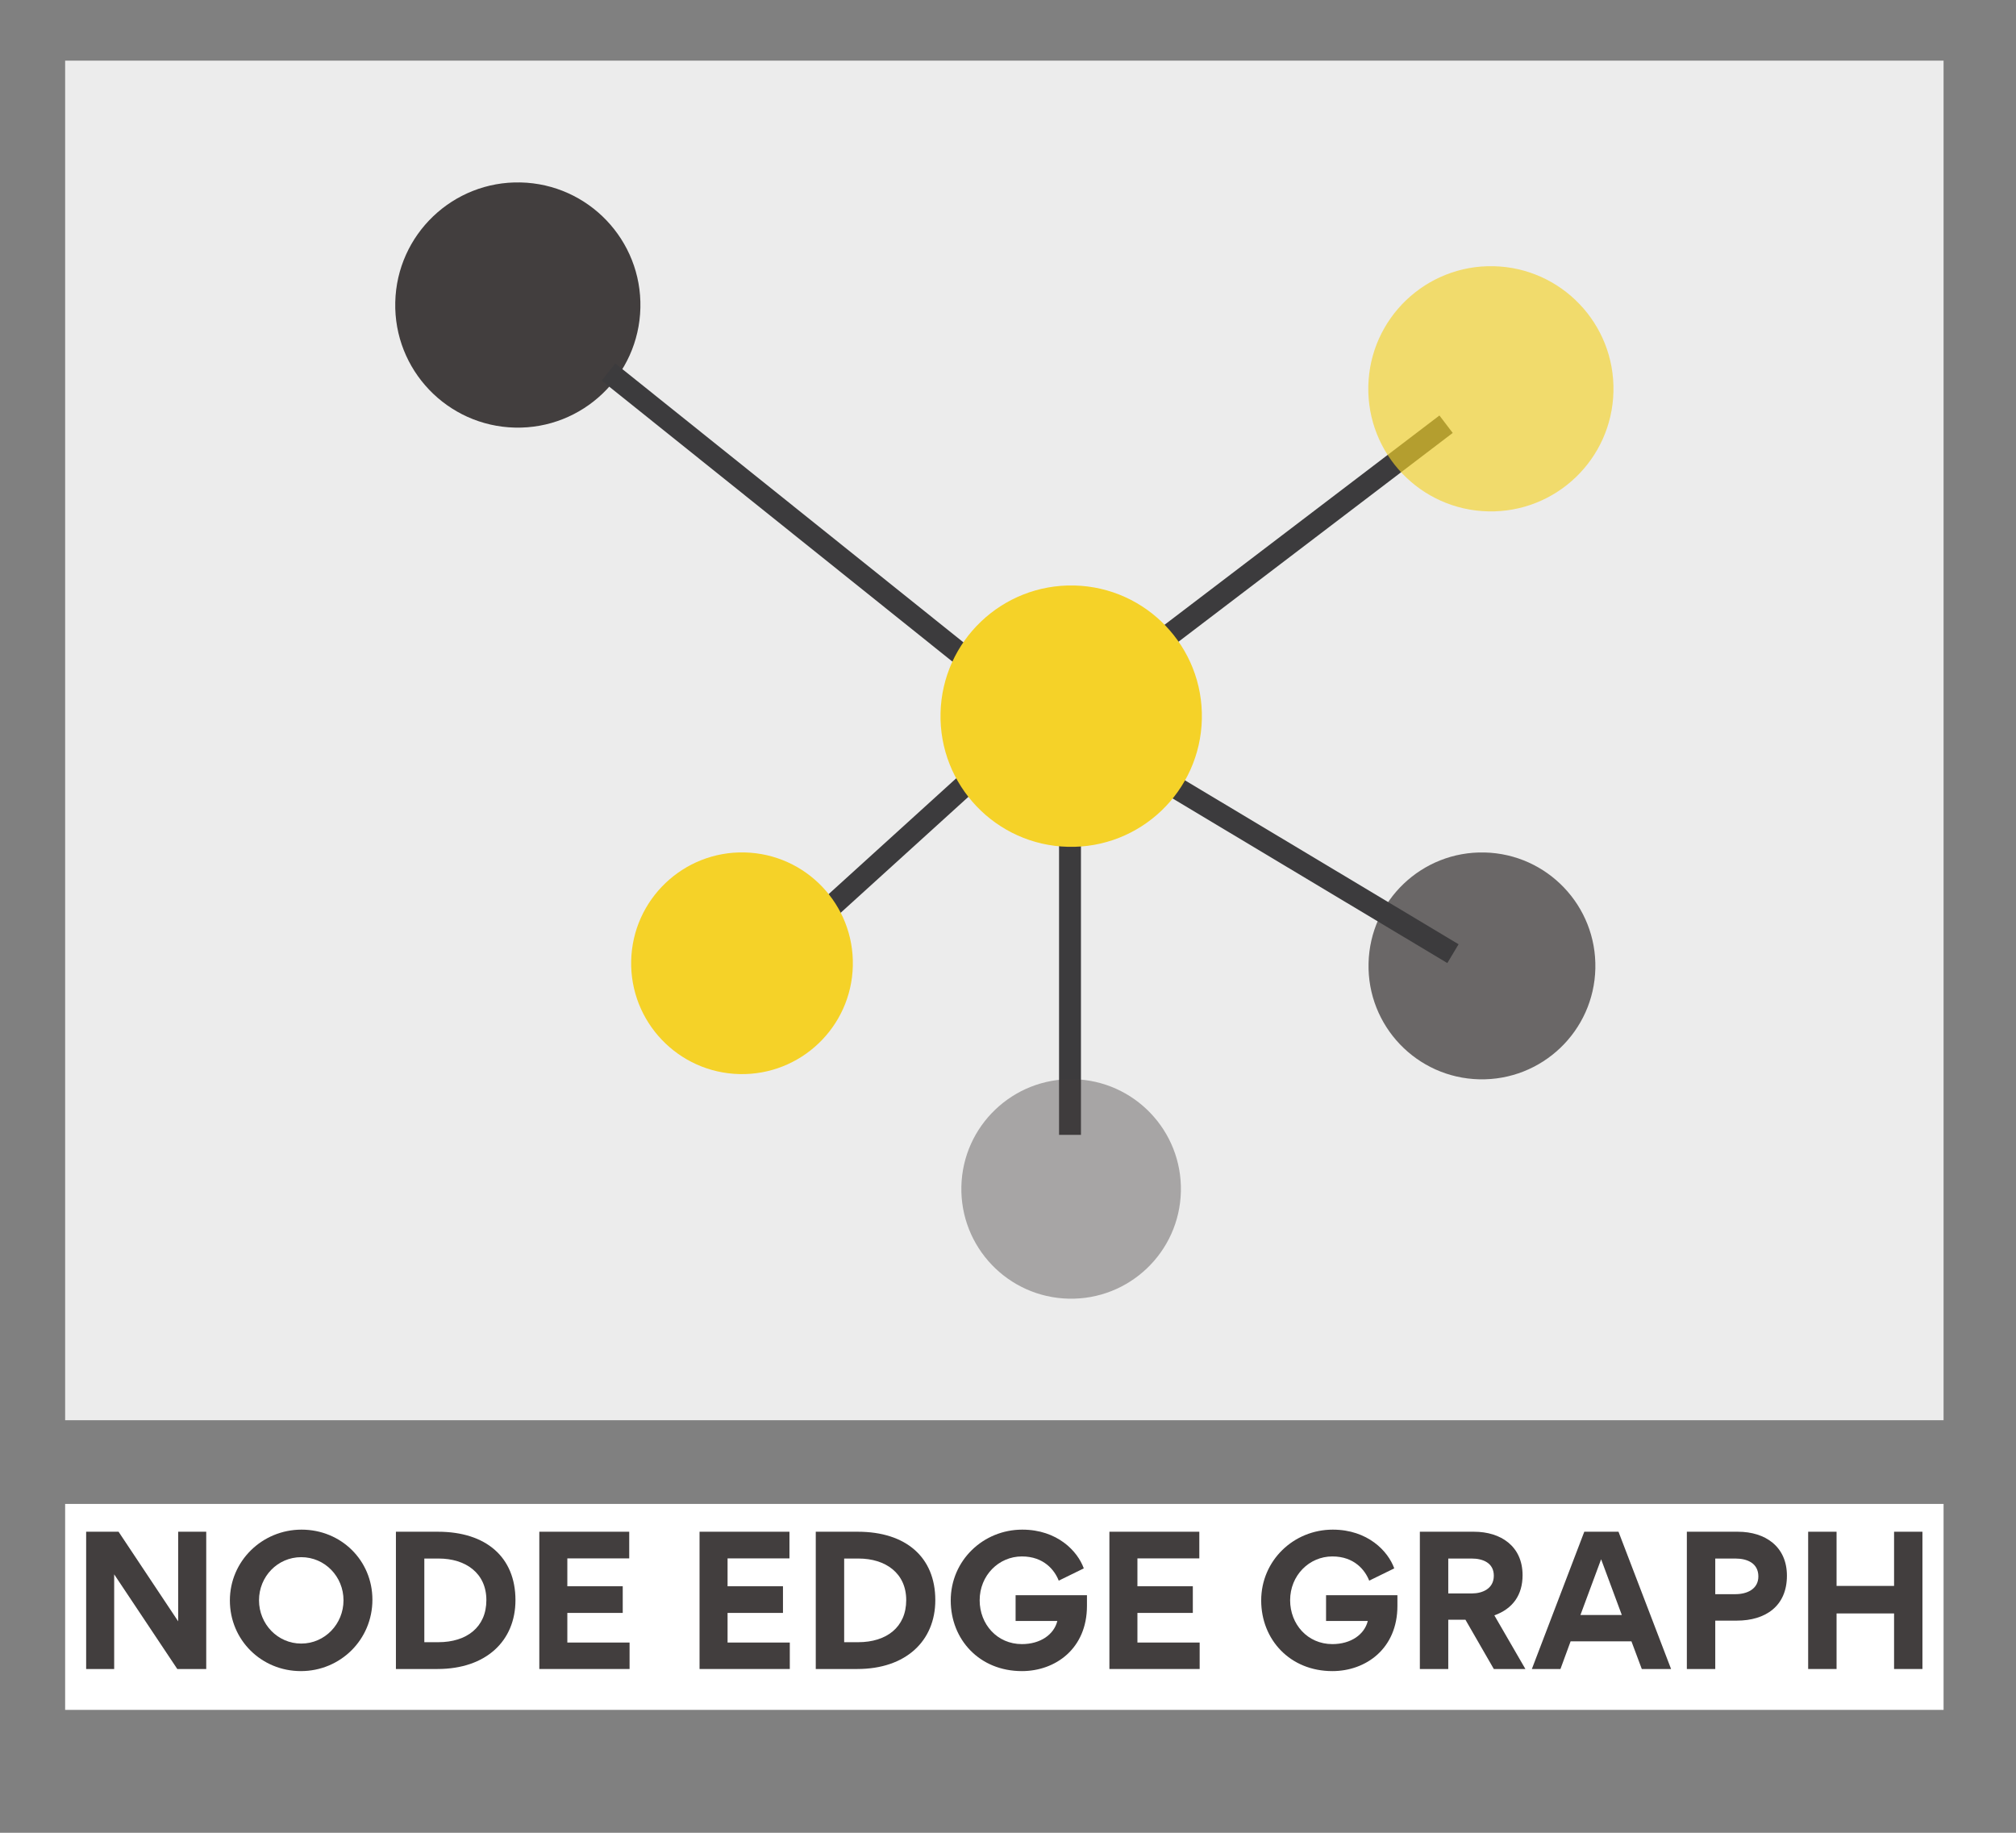 <svg xmlns="http://www.w3.org/2000/svg" xmlns:xlink="http://www.w3.org/1999/xlink" width="275" zoomAndPan="magnify" viewBox="0 0 206.25 187.5" height="250" preserveAspectRatio="xMidYMid meet" version="1.0"><rect x="0" y="0" width="206.25" height="187.5" fill="#808080" stroke="none"/><defs><filter x="0%" y="0%" width="100%" height="100%" id="21147c2378"><feColorMatrix values="0 0 0 0 1 0 0 0 0 1 0 0 0 0 1 0 0 0 1 0" color-interpolation-filters="sRGB"/></filter><g/><clipPath id="368cec8d84"><path d="M 6.664 6.203 L 198.84 6.203 L 198.84 145.293 L 6.664 145.293 Z M 6.664 6.203 " clip-rule="nonzero"/></clipPath><clipPath id="dad54649c2"><path d="M 6.664 153.855 L 198.84 153.855 L 198.84 174.93 L 6.664 174.93 Z M 6.664 153.855 " clip-rule="nonzero"/></clipPath><clipPath id="b5155b8e64"><path d="M 40 18 L 66 18 L 66 44 L 40 44 Z M 40 18 " clip-rule="nonzero"/></clipPath><clipPath id="afb99cd8f0"><path d="M 40.727 18.375 L 65.805 18.957 L 65.223 44.035 L 40.145 43.453 Z M 40.727 18.375 " clip-rule="nonzero"/></clipPath><clipPath id="618803d449"><path d="M 53.266 18.664 C 46.344 18.504 40.598 23.988 40.438 30.914 C 40.273 37.84 45.758 43.582 52.684 43.746 C 59.609 43.906 65.352 38.422 65.516 31.496 C 65.676 24.57 60.191 18.828 53.266 18.664 Z M 53.266 18.664 " clip-rule="nonzero"/></clipPath><mask id="f7e8b600e4"><g filter="url(#21147c2378)"><rect x="-20.625" width="247.5" fill="#000000" y="-18.75" height="225" fill-opacity="0.76"/></g></mask><clipPath id="2f217798d3"><path d="M 1 1 L 24.566 1 L 24.566 24.809 L 1 24.809 Z M 1 1 " clip-rule="nonzero"/></clipPath><clipPath id="1ad331818f"><path d="M 1.281 0.941 L 24.484 1.484 L 23.945 24.688 L 0.738 24.148 Z M 1.281 0.941 " clip-rule="nonzero"/></clipPath><clipPath id="6386ac04b8"><path d="M 12.883 1.211 C 6.473 1.062 1.16 6.137 1.012 12.543 C 0.859 18.953 5.934 24.27 12.34 24.418 C 18.75 24.566 24.066 19.492 24.215 13.086 C 24.363 6.676 19.289 1.363 12.883 1.211 Z M 12.883 1.211 " clip-rule="nonzero"/></clipPath><clipPath id="4eda607822"><rect x="0" width="25" y="0" height="25"/></clipPath><mask id="a034426bef"><g filter="url(#21147c2378)"><rect x="-20.625" width="247.5" fill="#000000" y="-18.75" height="225" fill-opacity="0.41"/></g></mask><clipPath id="f91f316d44"><path d="M 0.043 0.09 L 23 0.09 L 23 23 L 0.043 23 Z M 0.043 0.09 " clip-rule="nonzero"/></clipPath><clipPath id="c772d44813"><path d="M 0.617 0.145 L 23.074 0.668 L 22.551 23.121 L 0.094 22.598 Z M 0.617 0.145 " clip-rule="nonzero"/></clipPath><clipPath id="a70d97c743"><path d="M 11.844 0.406 C 5.645 0.262 0.5 5.172 0.355 11.371 C 0.211 17.574 5.121 22.715 11.324 22.859 C 17.523 23.004 22.668 18.098 22.812 11.895 C 22.957 5.695 18.047 0.551 11.844 0.406 Z M 11.844 0.406 " clip-rule="nonzero"/></clipPath><clipPath id="db5b740ce2"><rect x="0" width="24" y="0" height="24"/></clipPath><mask id="f54bfaa639"><g filter="url(#21147c2378)"><rect x="-20.625" width="247.5" fill="#000000" y="-18.75" height="225" fill-opacity="0.65"/></g></mask><clipPath id="f015389845"><path d="M 0.652 1 L 26.477 1 L 26.477 26.699 L 0.652 26.699 Z M 0.652 1 " clip-rule="nonzero"/></clipPath><clipPath id="56b5cd9cb5"><path d="M 1.281 0.945 L 26.359 1.527 L 25.773 26.605 L 0.695 26.023 Z M 1.281 0.945 " clip-rule="nonzero"/></clipPath><clipPath id="f8a9077ee9"><path d="M 13.82 1.234 C 6.895 1.074 1.148 6.559 0.988 13.484 C 0.828 20.41 6.309 26.152 13.234 26.316 C 20.16 26.477 25.906 20.992 26.066 14.066 C 26.227 7.141 20.746 1.398 13.82 1.234 Z M 13.82 1.234 " clip-rule="nonzero"/></clipPath><clipPath id="b55dcbb9a8"><rect x="0" width="27" y="0" height="27"/></clipPath><clipPath id="645fbf7221"><path d="M 64 87 L 88 87 L 88 110 L 64 110 Z M 64 87 " clip-rule="nonzero"/></clipPath><clipPath id="98b7482d57"><path d="M 64.84 86.941 L 87.516 87.469 L 86.988 110.145 L 64.312 109.617 Z M 64.84 86.941 " clip-rule="nonzero"/></clipPath><clipPath id="e069877214"><path d="M 76.176 87.207 C 69.914 87.062 64.723 92.02 64.574 98.281 C 64.43 104.543 69.387 109.734 75.648 109.883 C 81.91 110.027 87.105 105.07 87.25 98.809 C 87.398 92.547 82.438 87.352 76.176 87.207 Z M 76.176 87.207 " clip-rule="nonzero"/></clipPath><clipPath id="ec43cd17e1"><path d="M 96 59 L 123 59 L 123 87 L 96 87 Z M 96 59 " clip-rule="nonzero"/></clipPath><clipPath id="3b5718d393"><path d="M 96.535 59.586 L 123.266 60.211 L 122.645 86.941 L 95.91 86.32 Z M 96.535 59.586 " clip-rule="nonzero"/></clipPath><clipPath id="746e7931bc"><path d="M 109.902 59.898 C 102.52 59.727 96.395 65.57 96.223 72.953 C 96.051 80.336 101.895 86.461 109.277 86.633 C 116.66 86.805 122.785 80.957 122.957 73.574 C 123.129 66.195 117.281 60.07 109.902 59.898 Z M 109.902 59.898 " clip-rule="nonzero"/></clipPath></defs><g clip-path="url(#368cec8d84)"><path fill="#ececec" d="M 6.664 6.203 L 198.84 6.203 L 198.84 145.293 L 6.664 145.293 Z M 6.664 6.203 " fill-opacity="1" fill-rule="nonzero"/></g><g clip-path="url(#dad54649c2)"><path fill="#ffffff" d="M 6.664 153.855 L 198.84 153.855 L 198.84 174.93 L 6.664 174.93 Z M 6.664 153.855 " fill-opacity="1" fill-rule="nonzero"/></g><g fill="#423e3e" fill-opacity="1"><g transform="translate(7.181, 170.745)"><g><path d="M 4.5 -9.684 L 10.957 0 L 13.918 0 L 13.918 -14.043 L 11.047 -14.043 L 11.047 -4.879 L 4.949 -14.043 L 1.633 -14.043 L 1.633 0 L 4.5 0 Z M 4.5 -9.684 "/></g></g></g><g fill="#423e3e" fill-opacity="1"><g transform="translate(22.748, 170.745)"><g><path d="M 0.77 -7.012 C 0.77 -2.961 4 0.215 8.035 0.215 C 12.07 0.215 15.352 -2.996 15.352 -7.086 C 15.352 -11.121 12.141 -14.258 8.105 -14.258 C 4.07 -14.258 0.77 -11.047 0.77 -7.012 Z M 3.75 -7.031 C 3.75 -9.453 5.648 -11.441 8.07 -11.441 C 10.492 -11.441 12.395 -9.453 12.395 -7.031 C 12.395 -4.609 10.492 -2.602 8.07 -2.602 C 5.648 -2.602 3.75 -4.609 3.75 -7.031 Z M 3.75 -7.031 "/></g></g></g><g fill="#423e3e" fill-opacity="1"><g transform="translate(38.872, 170.745)"><g><path d="M 13.863 -7.047 C 13.863 -11.461 10.832 -14.043 5.938 -14.043 L 1.633 -14.043 L 1.633 0 L 5.883 0 C 10.852 0 13.863 -2.871 13.863 -7.047 Z M 10.887 -7.047 C 10.887 -4.285 8.879 -2.742 5.973 -2.742 L 4.539 -2.742 L 4.539 -11.301 L 6.008 -11.301 C 8.77 -11.301 10.887 -9.809 10.887 -7.047 Z M 10.887 -7.047 "/></g></g></g><g fill="#423e3e" fill-opacity="1"><g transform="translate(53.542, 170.745)"><g><path d="M 1.633 -14.043 L 1.633 0 L 10.867 0 L 10.867 -2.707 L 4.5 -2.707 L 4.5 -5.738 L 10.168 -5.738 L 10.168 -8.465 L 4.5 -8.465 L 4.5 -11.316 L 10.832 -11.316 L 10.832 -14.043 Z M 1.633 -14.043 "/></g></g></g><g fill="#423e3e" fill-opacity="1"><g transform="translate(65.433, 170.745)"><g/></g></g><g fill="#423e3e" fill-opacity="1"><g transform="translate(69.935, 170.745)"><g><path d="M 1.633 -14.043 L 1.633 0 L 10.867 0 L 10.867 -2.707 L 4.5 -2.707 L 4.5 -5.738 L 10.168 -5.738 L 10.168 -8.465 L 4.5 -8.465 L 4.5 -11.316 L 10.832 -11.316 L 10.832 -14.043 Z M 1.633 -14.043 "/></g></g></g><g fill="#423e3e" fill-opacity="1"><g transform="translate(81.825, 170.745)"><g><path d="M 13.863 -7.047 C 13.863 -11.461 10.832 -14.043 5.938 -14.043 L 1.633 -14.043 L 1.633 0 L 5.883 0 C 10.852 0 13.863 -2.871 13.863 -7.047 Z M 10.887 -7.047 C 10.887 -4.285 8.879 -2.742 5.973 -2.742 L 4.539 -2.742 L 4.539 -11.301 L 6.008 -11.301 C 8.77 -11.301 10.887 -9.809 10.887 -7.047 Z M 10.887 -7.047 "/></g></g></g><g fill="#423e3e" fill-opacity="1"><g transform="translate(96.496, 170.745)"><g><path d="M 3.73 -7.031 C 3.73 -9.578 5.684 -11.516 8.051 -11.516 C 10.312 -11.516 11.406 -10.098 11.82 -9.039 L 14.383 -10.293 C 13.758 -12.051 11.676 -14.258 8.09 -14.258 C 4.09 -14.258 0.77 -11.102 0.77 -7.012 C 0.77 -3.012 3.711 0.215 8.051 0.215 C 11.477 0.215 14.707 -2.082 14.707 -6.457 L 14.707 -7.551 L 7.406 -7.551 L 7.406 -4.914 L 11.676 -4.914 C 11.336 -3.531 9.953 -2.547 8.051 -2.547 C 5.508 -2.547 3.73 -4.59 3.73 -7.031 Z M 3.73 -7.031 "/></g></g></g><g fill="#423e3e" fill-opacity="1"><g transform="translate(111.866, 170.745)"><g><path d="M 1.633 -14.043 L 1.633 0 L 10.867 0 L 10.867 -2.707 L 4.5 -2.707 L 4.5 -5.738 L 10.168 -5.738 L 10.168 -8.465 L 4.5 -8.465 L 4.5 -11.316 L 10.832 -11.316 L 10.832 -14.043 Z M 1.633 -14.043 "/></g></g></g><g fill="#423e3e" fill-opacity="1"><g transform="translate(123.757, 170.745)"><g/></g></g><g fill="#423e3e" fill-opacity="1"><g transform="translate(128.258, 170.745)"><g><path d="M 3.73 -7.031 C 3.73 -9.578 5.684 -11.516 8.051 -11.516 C 10.312 -11.516 11.406 -10.098 11.82 -9.039 L 14.383 -10.293 C 13.758 -12.051 11.676 -14.258 8.09 -14.258 C 4.09 -14.258 0.77 -11.102 0.77 -7.012 C 0.77 -3.012 3.711 0.215 8.051 0.215 C 11.477 0.215 14.707 -2.082 14.707 -6.457 L 14.707 -7.551 L 7.406 -7.551 L 7.406 -4.914 L 11.676 -4.914 C 11.336 -3.531 9.953 -2.547 8.051 -2.547 C 5.508 -2.547 3.73 -4.59 3.73 -7.031 Z M 3.73 -7.031 "/></g></g></g><g fill="#423e3e" fill-opacity="1"><g transform="translate(143.628, 170.745)"><g><path d="M 12.43 0 L 9.254 -5.488 C 11.156 -6.168 12.141 -7.586 12.141 -9.594 C 12.141 -12.574 9.898 -14.043 7.176 -14.043 L 1.633 -14.043 L 1.633 0 L 4.539 0 L 4.539 -5.039 L 6.297 -5.039 L 9.199 0 Z M 6.957 -7.73 L 4.539 -7.73 L 4.539 -11.301 L 6.941 -11.301 C 8.035 -11.301 9.199 -10.887 9.199 -9.543 C 9.199 -8.215 8.035 -7.73 6.957 -7.73 Z M 6.957 -7.73 "/></g></g></g><g fill="#423e3e" fill-opacity="1"><g transform="translate(156.739, 170.745)"><g><path d="M 2.906 0 L 3.945 -2.832 L 10.168 -2.832 L 11.227 0 L 14.223 0 L 8.844 -14.043 L 5.344 -14.043 L -0.02 0 Z M 7.066 -11.227 L 9.184 -5.523 L 4.949 -5.523 Z M 7.066 -11.227 "/></g></g></g><g fill="#423e3e" fill-opacity="1"><g transform="translate(170.943, 170.745)"><g><path d="M 11.871 -9.543 C 11.871 -12.52 9.668 -14.043 6.852 -14.043 L 1.633 -14.043 L 1.633 0 L 4.539 0 L 4.539 -4.949 L 6.742 -4.949 C 9.684 -4.949 11.871 -6.438 11.871 -9.543 Z M 8.949 -9.469 C 8.949 -8.16 7.766 -7.656 6.617 -7.656 L 4.539 -7.656 L 4.539 -11.301 L 6.602 -11.301 C 7.801 -11.301 8.949 -10.832 8.949 -9.469 Z M 8.949 -9.469 "/></g></g></g><g fill="#423e3e" fill-opacity="1"><g transform="translate(183.354, 170.745)"><g><path d="M 4.539 -5.684 L 10.422 -5.684 L 10.422 0 L 13.324 0 L 13.324 -14.043 L 10.422 -14.043 L 10.422 -8.5 L 4.539 -8.5 L 4.539 -14.043 L 1.633 -14.043 L 1.633 0 L 4.539 0 Z M 4.539 -5.684 "/></g></g></g><g clip-path="url(#b5155b8e64)"><g clip-path="url(#afb99cd8f0)"><g clip-path="url(#618803d449)"><path fill="#423e3e" d="M 40.727 18.375 L 65.805 18.957 L 65.223 44.035 L 40.145 43.453 Z M 40.727 18.375 " fill-opacity="1" fill-rule="nonzero"/></g></g></g><g mask="url(#f7e8b600e4)"><g transform="matrix(1, 0, 0, 1, 139, 86)"><g clip-path="url(#4eda607822)"><g clip-path="url(#2f217798d3)"><g clip-path="url(#1ad331818f)"><g clip-path="url(#6386ac04b8)"><path fill="#423e3e" d="M 1.281 0.941 L 24.484 1.484 L 23.945 24.688 L 0.738 24.148 Z M 1.281 0.941 " fill-opacity="1" fill-rule="nonzero"/></g></g></g></g></g></g><path stroke-linecap="butt" transform="matrix(0.583, 0.467, -0.467, 0.583, 62.95, 37.184)" fill="none" stroke-linejoin="miter" d="M -0 1.499 L 62.297 1.504 " stroke="#3c3b3d" stroke-width="3" stroke-opacity="1" stroke-miterlimit="4"/><path stroke-linecap="butt" transform="matrix(0.595, -0.453, 0.453, 0.595, 118.357, 64.513)" fill="none" stroke-linejoin="miter" d="M -0.002 1.501 L 48.582 1.501 " stroke="#3c3b3d" stroke-width="3" stroke-opacity="1" stroke-miterlimit="4"/><path stroke-linecap="butt" transform="matrix(0.641, 0.384, -0.384, 0.641, 119.665, 78.895)" fill="none" stroke-linejoin="miter" d="M 0.002 1.498 L 46.111 1.499 " stroke="#3c3b3d" stroke-width="3" stroke-opacity="1" stroke-miterlimit="4"/><path stroke-linecap="butt" transform="matrix(0, -0.747, 0.747, 0, 108.347, 116.098)" fill="none" stroke-linejoin="miter" d="M 0 1.501 L 48.583 1.501 " stroke="#3c3b3d" stroke-width="3" stroke-opacity="1" stroke-miterlimit="4"/><path stroke-linecap="butt" transform="matrix(0.553, -0.502, 0.502, 0.553, 79.673, 96.105)" fill="none" stroke-linejoin="miter" d="M 0 1.498 L 34.127 1.497 " stroke="#3c3b3d" stroke-width="3" stroke-opacity="1" stroke-miterlimit="4"/><g mask="url(#a034426bef)"><g transform="matrix(1, 0, 0, 1, 98, 110)"><g clip-path="url(#db5b740ce2)"><g clip-path="url(#f91f316d44)"><g clip-path="url(#c772d44813)"><g clip-path="url(#a70d97c743)"><path fill="#423e3e" d="M 0.617 0.145 L 23.074 0.668 L 22.551 23.121 L 0.094 22.598 Z M 0.617 0.145 " fill-opacity="1" fill-rule="nonzero"/></g></g></g></g></g></g><g mask="url(#f54bfaa639)"><g transform="matrix(1, 0, 0, 1, 139, 26)"><g clip-path="url(#b55dcbb9a8)"><g clip-path="url(#f015389845)"><g clip-path="url(#56b5cd9cb5)"><g clip-path="url(#f8a9077ee9)"><path fill="#f5d228" d="M 1.281 0.945 L 26.359 1.527 L 25.773 26.605 L 0.695 26.023 Z M 1.281 0.945 " fill-opacity="1" fill-rule="nonzero"/></g></g></g></g></g></g><g clip-path="url(#645fbf7221)"><g clip-path="url(#98b7482d57)"><g clip-path="url(#e069877214)"><path fill="#f5d228" d="M 64.84 86.941 L 87.516 87.469 L 86.988 110.145 L 64.312 109.617 Z M 64.84 86.941 " fill-opacity="1" fill-rule="nonzero"/></g></g></g><g clip-path="url(#ec43cd17e1)"><g clip-path="url(#3b5718d393)"><g clip-path="url(#746e7931bc)"><path fill="#f5d228" d="M 96.535 59.586 L 123.266 60.211 L 122.645 86.941 L 95.91 86.32 Z M 96.535 59.586 " fill-opacity="1" fill-rule="nonzero"/></g></g></g></svg>